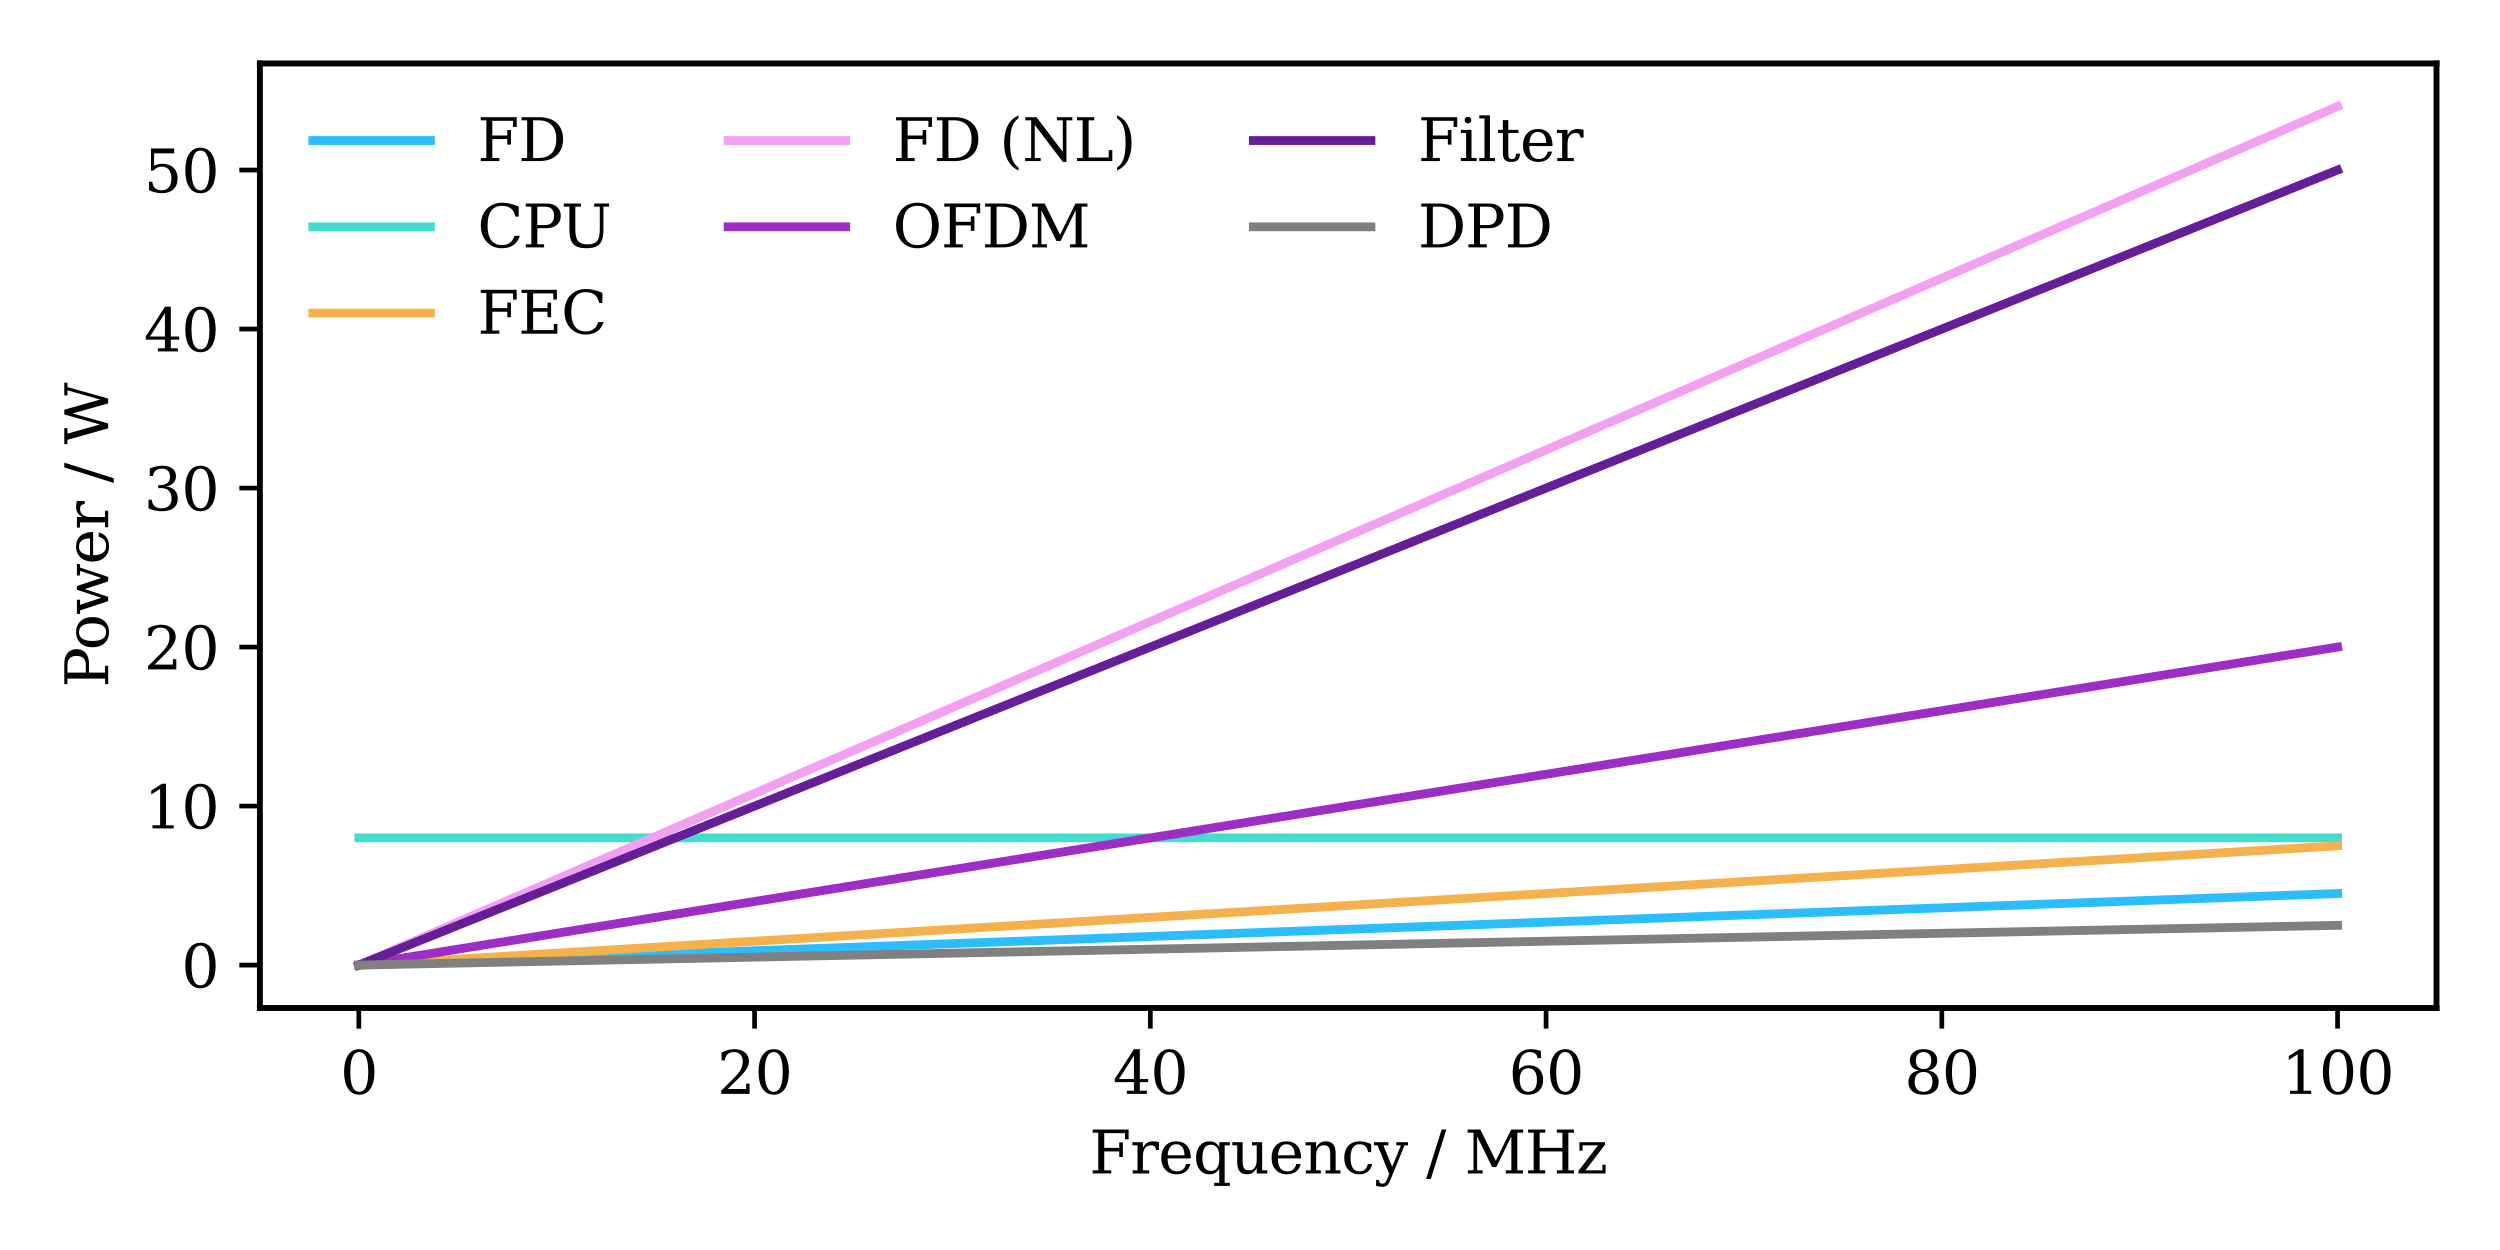 <?xml version="1.0" encoding="utf-8" standalone="no"?>
<!DOCTYPE svg PUBLIC "-//W3C//DTD SVG 1.1//EN"
  "http://www.w3.org/Graphics/SVG/1.1/DTD/svg11.dtd">
<svg height="212.598pt" version="1.1" viewBox="0 0 425.197 212.598" width="425.197pt" xmlns="http://www.w3.org/2000/svg" xmlns:xlink="http://www.w3.org/1999/xlink">
 <defs>
  <style type="text/css">*{stroke-linecap:butt;stroke-linejoin:round;}</style>
 </defs>
 <g id="figure_1">
  <g id="patch_1">
   <path d="M 0 212.598 
L 425.197 212.598 
L 425.197 0 
L 0 0 
z
" style="fill:#ffffff;"/>
  </g>
  <g id="axes_1">
   <g id="patch_2">
    <path d="M 44.203 171.442 
L 414.397 171.442 
L 414.397 10.8 
L 44.203 10.8 
z
" style="fill:#ffffff;"/>
   </g>
   <g id="matplotlib.axis_1">
    <g id="xtick_1">
     <g id="line2d_1">
      <defs>
       <path d="M 0 0 
L 0 3.5 
" id="m8f868fa3d8" style="stroke:#000000;stroke-width:0.8;"/>
      </defs>
      <g>
       <use style="stroke:#000000;stroke-width:0.8;" x="61.03" xlink:href="#m8f868fa3d8" y="171.442"/>
      </g>
     </g>
     <g id="text_1">
      <!-- 0 -->
      <g transform="translate(57.849 186.041)scale(0.1 -0.1)">
       <defs>
        <path d="M 2034 219 
Q 2513 219 2750 744 
Q 2988 1269 2988 2328 
Q 2988 3391 2750 3916 
Q 2513 4441 2034 4441 
Q 1556 4441 1318 3916 
Q 1081 3391 1081 2328 
Q 1081 1269 1318 744 
Q 1556 219 2034 219 
z
M 2034 -91 
Q 1275 -91 848 546 
Q 422 1184 422 2328 
Q 422 3475 848 4112 
Q 1275 4750 2034 4750 
Q 2797 4750 3222 4112 
Q 3647 3475 3647 2328 
Q 3647 1184 3222 546 
Q 2797 -91 2034 -91 
z
" id="DejaVuSerif-30" transform="scale(0.016)"/>
       </defs>
       <use xlink:href="#DejaVuSerif-30"/>
      </g>
     </g>
    </g>
    <g id="xtick_2">
     <g id="line2d_2">
      <g>
       <use style="stroke:#000000;stroke-width:0.8;" x="128.338" xlink:href="#m8f868fa3d8" y="171.442"/>
      </g>
     </g>
     <g id="text_2">
      <!-- 20 -->
      <g transform="translate(121.976 186.041)scale(0.1 -0.1)">
       <defs>
        <path d="M 819 3553 
L 469 3553 
L 469 4384 
Q 803 4563 1142 4656 
Q 1481 4750 1806 4750 
Q 2534 4750 2956 4397 
Q 3378 4044 3378 3438 
Q 3378 2753 2422 1800 
Q 2347 1728 2309 1691 
L 1131 513 
L 3078 513 
L 3078 1088 
L 3444 1088 
L 3444 0 
L 434 0 
L 434 341 
L 1850 1753 
Q 2319 2222 2519 2614 
Q 2719 3006 2719 3438 
Q 2719 3909 2473 4175 
Q 2228 4441 1797 4441 
Q 1350 4441 1106 4219 
Q 863 3997 819 3553 
z
" id="DejaVuSerif-32" transform="scale(0.016)"/>
       </defs>
       <use xlink:href="#DejaVuSerif-32"/>
       <use x="63.623" xlink:href="#DejaVuSerif-30"/>
      </g>
     </g>
    </g>
    <g id="xtick_3">
     <g id="line2d_3">
      <g>
       <use style="stroke:#000000;stroke-width:0.8;" x="195.646" xlink:href="#m8f868fa3d8" y="171.442"/>
      </g>
     </g>
     <g id="text_3">
      <!-- 40 -->
      <g transform="translate(189.284 186.041)scale(0.1 -0.1)">
       <defs>
        <path d="M 2234 1581 
L 2234 4063 
L 641 1581 
L 2234 1581 
z
M 3609 0 
L 1484 0 
L 1484 331 
L 2234 331 
L 2234 1247 
L 197 1247 
L 197 1588 
L 2241 4750 
L 2859 4750 
L 2859 1581 
L 3750 1581 
L 3750 1247 
L 2859 1247 
L 2859 331 
L 3609 331 
L 3609 0 
z
" id="DejaVuSerif-34" transform="scale(0.016)"/>
       </defs>
       <use xlink:href="#DejaVuSerif-34"/>
       <use x="63.623" xlink:href="#DejaVuSerif-30"/>
      </g>
     </g>
    </g>
    <g id="xtick_4">
     <g id="line2d_4">
      <g>
       <use style="stroke:#000000;stroke-width:0.8;" x="262.954" xlink:href="#m8f868fa3d8" y="171.442"/>
      </g>
     </g>
     <g id="text_4">
      <!-- 60 -->
      <g transform="translate(256.591 186.041)scale(0.1 -0.1)">
       <defs>
        <path d="M 2094 219 
Q 2534 219 2771 542 
Q 3009 866 3009 1472 
Q 3009 2078 2771 2401 
Q 2534 2725 2094 2725 
Q 1647 2725 1412 2412 
Q 1178 2100 1178 1509 
Q 1178 888 1415 553 
Q 1653 219 2094 219 
z
M 1075 2569 
Q 1288 2803 1556 2918 
Q 1825 3034 2163 3034 
Q 2859 3034 3264 2615 
Q 3669 2197 3669 1472 
Q 3669 763 3233 336 
Q 2797 -91 2069 -91 
Q 1278 -91 853 498 
Q 428 1088 428 2181 
Q 428 3406 931 4078 
Q 1434 4750 2350 4750 
Q 2597 4750 2869 4703 
Q 3141 4656 3425 4563 
L 3425 3794 
L 3072 3794 
Q 3034 4109 2831 4275 
Q 2628 4441 2284 4441 
Q 1678 4441 1381 3981 
Q 1084 3522 1075 2569 
z
" id="DejaVuSerif-36" transform="scale(0.016)"/>
       </defs>
       <use xlink:href="#DejaVuSerif-36"/>
       <use x="63.623" xlink:href="#DejaVuSerif-30"/>
      </g>
     </g>
    </g>
    <g id="xtick_5">
     <g id="line2d_5">
      <g>
       <use style="stroke:#000000;stroke-width:0.8;" x="330.262" xlink:href="#m8f868fa3d8" y="171.442"/>
      </g>
     </g>
     <g id="text_5">
      <!-- 80 -->
      <g transform="translate(323.899 186.041)scale(0.1 -0.1)">
       <defs>
        <path d="M 2981 1275 
Q 2981 1775 2732 2051 
Q 2484 2328 2034 2328 
Q 1584 2328 1336 2051 
Q 1088 1775 1088 1275 
Q 1088 772 1336 495 
Q 1584 219 2034 219 
Q 2484 219 2732 495 
Q 2981 772 2981 1275 
z
M 2853 3541 
Q 2853 3966 2637 4203 
Q 2422 4441 2034 4441 
Q 1650 4441 1433 4203 
Q 1216 3966 1216 3541 
Q 1216 3113 1433 2875 
Q 1650 2638 2034 2638 
Q 2422 2638 2637 2875 
Q 2853 3113 2853 3541 
z
M 2516 2484 
Q 3047 2413 3344 2092 
Q 3641 1772 3641 1275 
Q 3641 619 3225 264 
Q 2809 -91 2034 -91 
Q 1263 -91 845 264 
Q 428 619 428 1275 
Q 428 1772 725 2092 
Q 1022 2413 1556 2484 
Q 1084 2569 832 2842 
Q 581 3116 581 3541 
Q 581 4103 968 4426 
Q 1356 4750 2034 4750 
Q 2713 4750 3100 4426 
Q 3488 4103 3488 3541 
Q 3488 3116 3236 2842 
Q 2984 2569 2516 2484 
z
" id="DejaVuSerif-38" transform="scale(0.016)"/>
       </defs>
       <use xlink:href="#DejaVuSerif-38"/>
       <use x="63.623" xlink:href="#DejaVuSerif-30"/>
      </g>
     </g>
    </g>
    <g id="xtick_6">
     <g id="line2d_6">
      <g>
       <use style="stroke:#000000;stroke-width:0.8;" x="397.57" xlink:href="#m8f868fa3d8" y="171.442"/>
      </g>
     </g>
     <g id="text_6">
      <!-- 100 -->
      <g transform="translate(388.026 186.041)scale(0.1 -0.1)">
       <defs>
        <path d="M 909 0 
L 909 331 
L 1722 331 
L 1722 4213 
L 781 3603 
L 781 4013 
L 1919 4750 
L 2350 4750 
L 2350 331 
L 3163 331 
L 3163 0 
L 909 0 
z
" id="DejaVuSerif-31" transform="scale(0.016)"/>
       </defs>
       <use xlink:href="#DejaVuSerif-31"/>
       <use x="63.623" xlink:href="#DejaVuSerif-30"/>
       <use x="127.246" xlink:href="#DejaVuSerif-30"/>
      </g>
     </g>
    </g>
    <g id="text_7">
     <!-- Frequency / MHz -->
     <g transform="translate(185.279 199.577)scale(0.1 -0.1)">
      <defs>
       <path d="M 353 0 
L 353 331 
L 947 331 
L 947 4331 
L 353 4331 
L 353 4666 
L 4172 4666 
L 4172 3628 
L 3788 3628 
L 3788 4281 
L 1581 4281 
L 1581 2719 
L 3175 2719 
L 3175 3303 
L 3559 3303 
L 3559 1753 
L 3175 1753 
L 3175 2338 
L 1581 2338 
L 1581 331 
L 2328 331 
L 2328 0 
L 353 0 
z
" id="DejaVuSerif-46" transform="scale(0.016)"/>
       <path d="M 3059 3328 
L 3059 2497 
L 2728 2497 
Q 2713 2744 2591 2866 
Q 2469 2988 2234 2988 
Q 1809 2988 1582 2694 
Q 1356 2400 1356 1850 
L 1356 331 
L 2022 331 
L 2022 0 
L 263 0 
L 263 331 
L 781 331 
L 781 2994 
L 231 2994 
L 231 3322 
L 1356 3322 
L 1356 2731 
Q 1525 3078 1790 3245 
Q 2056 3413 2438 3413 
Q 2578 3413 2733 3391 
Q 2888 3369 3059 3328 
z
" id="DejaVuSerif-72" transform="scale(0.016)"/>
       <path d="M 3469 1600 
L 991 1600 
L 991 1575 
Q 991 903 1244 561 
Q 1497 219 1991 219 
Q 2369 219 2611 417 
Q 2853 616 2950 1006 
L 3413 1006 
Q 3275 459 2904 184 
Q 2534 -91 1931 -91 
Q 1203 -91 761 389 
Q 319 869 319 1663 
Q 319 2450 753 2931 
Q 1188 3413 1894 3413 
Q 2647 3413 3050 2948 
Q 3453 2484 3469 1600 
z
M 2791 1931 
Q 2772 2513 2545 2808 
Q 2319 3103 1894 3103 
Q 1497 3103 1269 2806 
Q 1041 2509 991 1931 
L 2791 1931 
z
" id="DejaVuSerif-65" transform="scale(0.016)"/>
       <path d="M 3359 2988 
L 3359 -997 
L 3909 -997 
L 3909 -1331 
L 2241 -1331 
L 2241 -997 
L 2784 -997 
L 2784 519 
Q 2616 206 2355 57 
Q 2094 -91 1709 -91 
Q 1097 -91 708 395 
Q 319 881 319 1663 
Q 319 2444 706 2928 
Q 1094 3413 1709 3413 
Q 2094 3413 2355 3264 
Q 2616 3116 2784 2803 
L 2784 3322 
L 3909 3322 
L 3909 2988 
L 3359 2988 
z
M 2784 1825 
Q 2784 2422 2554 2737 
Q 2325 3053 1888 3053 
Q 1444 3053 1217 2703 
Q 991 2353 991 1663 
Q 991 975 1217 622 
Q 1444 269 1888 269 
Q 2325 269 2554 583 
Q 2784 897 2784 1497 
L 2784 1825 
z
" id="DejaVuSerif-71" transform="scale(0.016)"/>
       <path d="M 2266 3322 
L 3341 3322 
L 3341 331 
L 3884 331 
L 3884 0 
L 2766 0 
L 2766 588 
Q 2606 256 2353 82 
Q 2100 -91 1766 -91 
Q 1213 -91 952 223 
Q 691 538 691 1209 
L 691 2988 
L 172 2988 
L 172 3322 
L 1269 3322 
L 1269 1388 
Q 1269 781 1417 556 
Q 1566 331 1947 331 
Q 2347 331 2556 625 
Q 2766 919 2766 1478 
L 2766 2988 
L 2266 2988 
L 2266 3322 
z
" id="DejaVuSerif-75" transform="scale(0.016)"/>
       <path d="M 263 0 
L 263 331 
L 781 331 
L 781 2988 
L 231 2988 
L 231 3322 
L 1356 3322 
L 1356 2731 
Q 1516 3069 1770 3241 
Q 2025 3413 2363 3413 
Q 2913 3413 3172 3097 
Q 3431 2781 3431 2113 
L 3431 331 
L 3944 331 
L 3944 0 
L 2356 0 
L 2356 331 
L 2853 331 
L 2853 1931 
Q 2853 2541 2703 2767 
Q 2553 2994 2175 2994 
Q 1775 2994 1565 2701 
Q 1356 2409 1356 1850 
L 1356 331 
L 1856 331 
L 1856 0 
L 263 0 
z
" id="DejaVuSerif-6e" transform="scale(0.016)"/>
       <path d="M 3291 997 
Q 3169 466 2822 187 
Q 2475 -91 1925 -91 
Q 1200 -91 759 389 
Q 319 869 319 1663 
Q 319 2459 759 2936 
Q 1200 3413 1925 3413 
Q 2241 3413 2553 3339 
Q 2866 3266 3181 3116 
L 3181 2266 
L 2847 2266 
Q 2781 2703 2561 2903 
Q 2341 3103 1931 3103 
Q 1466 3103 1228 2742 
Q 991 2381 991 1663 
Q 991 944 1227 581 
Q 1463 219 1931 219 
Q 2303 219 2525 412 
Q 2747 606 2828 997 
L 3291 997 
z
" id="DejaVuSerif-63" transform="scale(0.016)"/>
       <path d="M 1381 -609 
L 1600 -56 
L 359 2988 
L -19 2988 
L -19 3322 
L 1509 3322 
L 1509 2988 
L 978 2988 
L 1913 703 
L 2847 2988 
L 2350 2988 
L 2350 3322 
L 3597 3322 
L 3597 2988 
L 3225 2988 
L 1703 -750 
Q 1547 -1138 1356 -1280 
Q 1166 -1422 819 -1422 
Q 672 -1422 517 -1397 
Q 363 -1372 206 -1325 
L 206 -691 
L 500 -691 
Q 519 -903 608 -995 
Q 697 -1088 884 -1088 
Q 1056 -1088 1161 -992 
Q 1266 -897 1381 -609 
z
" id="DejaVuSerif-79" transform="scale(0.016)"/>
       <path id="DejaVuSerif-20" transform="scale(0.016)"/>
       <path d="M 1656 4666 
L 2156 4666 
L 500 -594 
L 0 -594 
L 1656 4666 
z
" id="DejaVuSerif-2f" transform="scale(0.016)"/>
       <path d="M 353 0 
L 353 331 
L 947 331 
L 947 4331 
L 319 4331 
L 319 4666 
L 1678 4666 
L 3316 1344 
L 4953 4666 
L 6228 4666 
L 6228 4331 
L 5606 4331 
L 5606 331 
L 6203 331 
L 6203 0 
L 4378 0 
L 4378 331 
L 4972 331 
L 4972 3938 
L 3372 684 
L 2931 684 
L 1331 3938 
L 1331 331 
L 1925 331 
L 1925 0 
L 353 0 
z
" id="DejaVuSerif-4d" transform="scale(0.016)"/>
       <path d="M 353 0 
L 353 331 
L 947 331 
L 947 4331 
L 353 4331 
L 353 4666 
L 2175 4666 
L 2175 4331 
L 1581 4331 
L 1581 2719 
L 4000 2719 
L 4000 4331 
L 3406 4331 
L 3406 4666 
L 5228 4666 
L 5228 4331 
L 4634 4331 
L 4634 331 
L 5228 331 
L 5228 0 
L 3406 0 
L 3406 331 
L 4000 331 
L 4000 2338 
L 1581 2338 
L 1581 331 
L 2175 331 
L 2175 0 
L 353 0 
z
" id="DejaVuSerif-48" transform="scale(0.016)"/>
       <path d="M 256 0 
L 256 269 
L 2338 2988 
L 691 2988 
L 691 2413 
L 359 2413 
L 359 3322 
L 3078 3322 
L 3078 3053 
L 997 331 
L 2803 331 
L 2803 934 
L 3138 934 
L 3138 0 
L 256 0 
z
" id="DejaVuSerif-7a" transform="scale(0.016)"/>
      </defs>
      <use xlink:href="#DejaVuSerif-46"/>
      <use x="69.385" xlink:href="#DejaVuSerif-72"/>
      <use x="117.188" xlink:href="#DejaVuSerif-65"/>
      <use x="176.367" xlink:href="#DejaVuSerif-71"/>
      <use x="240.381" xlink:href="#DejaVuSerif-75"/>
      <use x="304.785" xlink:href="#DejaVuSerif-65"/>
      <use x="363.965" xlink:href="#DejaVuSerif-6e"/>
      <use x="428.369" xlink:href="#DejaVuSerif-63"/>
      <use x="484.375" xlink:href="#DejaVuSerif-79"/>
      <use x="540.869" xlink:href="#DejaVuSerif-20"/>
      <use x="572.656" xlink:href="#DejaVuSerif-2f"/>
      <use x="606.348" xlink:href="#DejaVuSerif-20"/>
      <use x="638.135" xlink:href="#DejaVuSerif-4d"/>
      <use x="740.527" xlink:href="#DejaVuSerif-48"/>
      <use x="827.734" xlink:href="#DejaVuSerif-7a"/>
     </g>
    </g>
   </g>
   <g id="matplotlib.axis_2">
    <g id="ytick_1">
     <g id="line2d_7">
      <defs>
       <path d="M 0 0 
L -3.5 0 
" id="mcf9fd1dacd" style="stroke:#000000;stroke-width:0.8;"/>
      </defs>
      <g>
       <use style="stroke:#000000;stroke-width:0.8;" x="44.203" xlink:href="#mcf9fd1dacd" y="164.14"/>
      </g>
     </g>
     <g id="text_8">
      <!-- 0 -->
      <g transform="translate(30.841 167.939)scale(0.1 -0.1)">
       <use xlink:href="#DejaVuSerif-30"/>
      </g>
     </g>
    </g>
    <g id="ytick_2">
     <g id="line2d_8">
      <g>
       <use style="stroke:#000000;stroke-width:0.8;" x="44.203" xlink:href="#mcf9fd1dacd" y="137.096"/>
      </g>
     </g>
     <g id="text_9">
      <!-- 10 -->
      <g transform="translate(24.478 140.895)scale(0.1 -0.1)">
       <use xlink:href="#DejaVuSerif-31"/>
       <use x="63.623" xlink:href="#DejaVuSerif-30"/>
      </g>
     </g>
    </g>
    <g id="ytick_3">
     <g id="line2d_9">
      <g>
       <use style="stroke:#000000;stroke-width:0.8;" x="44.203" xlink:href="#mcf9fd1dacd" y="110.052"/>
      </g>
     </g>
     <g id="text_10">
      <!-- 20 -->
      <g transform="translate(24.478 113.851)scale(0.1 -0.1)">
       <use xlink:href="#DejaVuSerif-32"/>
       <use x="63.623" xlink:href="#DejaVuSerif-30"/>
      </g>
     </g>
    </g>
    <g id="ytick_4">
     <g id="line2d_10">
      <g>
       <use style="stroke:#000000;stroke-width:0.8;" x="44.203" xlink:href="#mcf9fd1dacd" y="83.008"/>
      </g>
     </g>
     <g id="text_11">
      <!-- 30 -->
      <g transform="translate(24.478 86.807)scale(0.1 -0.1)">
       <defs>
        <path d="M 622 4469 
Q 988 4606 1323 4678 
Q 1659 4750 1953 4750 
Q 2638 4750 3022 4454 
Q 3406 4159 3406 3634 
Q 3406 3213 3140 2930 
Q 2875 2647 2388 2547 
Q 2963 2466 3280 2130 
Q 3597 1794 3597 1259 
Q 3597 606 3158 257 
Q 2719 -91 1894 -91 
Q 1528 -91 1179 -12 
Q 831 66 488 225 
L 488 1131 
L 838 1131 
Q 869 681 1141 450 
Q 1413 219 1906 219 
Q 2384 219 2661 495 
Q 2938 772 2938 1253 
Q 2938 1803 2653 2086 
Q 2369 2369 1819 2369 
L 1522 2369 
L 1522 2688 
L 1678 2688 
Q 2225 2688 2498 2914 
Q 2772 3141 2772 3597 
Q 2772 4006 2547 4223 
Q 2322 4441 1900 4441 
Q 1478 4441 1245 4241 
Q 1013 4041 972 3647 
L 622 3647 
L 622 4469 
z
" id="DejaVuSerif-33" transform="scale(0.016)"/>
       </defs>
       <use xlink:href="#DejaVuSerif-33"/>
       <use x="63.623" xlink:href="#DejaVuSerif-30"/>
      </g>
     </g>
    </g>
    <g id="ytick_5">
     <g id="line2d_11">
      <g>
       <use style="stroke:#000000;stroke-width:0.8;" x="44.203" xlink:href="#mcf9fd1dacd" y="55.964"/>
      </g>
     </g>
     <g id="text_12">
      <!-- 40 -->
      <g transform="translate(24.478 59.763)scale(0.1 -0.1)">
       <use xlink:href="#DejaVuSerif-34"/>
       <use x="63.623" xlink:href="#DejaVuSerif-30"/>
      </g>
     </g>
    </g>
    <g id="ytick_6">
     <g id="line2d_12">
      <g>
       <use style="stroke:#000000;stroke-width:0.8;" x="44.203" xlink:href="#mcf9fd1dacd" y="28.92"/>
      </g>
     </g>
     <g id="text_13">
      <!-- 50 -->
      <g transform="translate(24.478 32.719)scale(0.1 -0.1)">
       <defs>
        <path d="M 3219 4666 
L 3219 4153 
L 1081 4153 
L 1081 2816 
Q 1244 2928 1461 2984 
Q 1678 3041 1947 3041 
Q 2703 3041 3140 2622 
Q 3578 2203 3578 1478 
Q 3578 738 3136 323 
Q 2694 -91 1894 -91 
Q 1572 -91 1234 -12 
Q 897 66 544 225 
L 544 1131 
L 897 1131 
Q 925 688 1179 453 
Q 1434 219 1894 219 
Q 2388 219 2653 544 
Q 2919 869 2919 1478 
Q 2919 2084 2655 2407 
Q 2391 2731 1894 2731 
Q 1613 2731 1398 2631 
Q 1184 2531 1019 2322 
L 750 2322 
L 750 4666 
L 3219 4666 
z
" id="DejaVuSerif-35" transform="scale(0.016)"/>
       </defs>
       <use xlink:href="#DejaVuSerif-35"/>
       <use x="63.623" xlink:href="#DejaVuSerif-30"/>
      </g>
     </g>
    </g>
    <g id="text_14">
     <!-- Power / W -->
     <g transform="translate(18.398 116.926)rotate(-90)scale(0.1 -0.1)">
      <defs>
       <path d="M 1581 2375 
L 2406 2375 
Q 2872 2375 3115 2626 
Q 3359 2878 3359 3353 
Q 3359 3831 3115 4081 
Q 2872 4331 2406 4331 
L 1581 4331 
L 1581 2375 
z
M 353 0 
L 353 331 
L 947 331 
L 947 4331 
L 353 4331 
L 353 4666 
L 2559 4666 
Q 3259 4666 3668 4311 
Q 4078 3956 4078 3353 
Q 4078 2753 3668 2397 
Q 3259 2041 2559 2041 
L 1581 2041 
L 1581 331 
L 2303 331 
L 2303 0 
L 353 0 
z
" id="DejaVuSerif-50" transform="scale(0.016)"/>
       <path d="M 1925 219 
Q 2388 219 2623 584 
Q 2859 950 2859 1663 
Q 2859 2375 2623 2739 
Q 2388 3103 1925 3103 
Q 1463 3103 1227 2739 
Q 991 2375 991 1663 
Q 991 950 1228 584 
Q 1466 219 1925 219 
z
M 1925 -91 
Q 1200 -91 759 389 
Q 319 869 319 1663 
Q 319 2456 758 2934 
Q 1197 3413 1925 3413 
Q 2653 3413 3092 2934 
Q 3531 2456 3531 1663 
Q 3531 869 3092 389 
Q 2653 -91 1925 -91 
z
" id="DejaVuSerif-6f" transform="scale(0.016)"/>
       <path d="M 3072 3322 
L 3922 728 
L 4672 2988 
L 4191 2988 
L 4191 3322 
L 5394 3322 
L 5394 2988 
L 5025 2988 
L 4038 0 
L 3559 0 
L 2741 2484 
L 1919 0 
L 1459 0 
L 475 2988 
L 103 2988 
L 103 3322 
L 1606 3322 
L 1606 2988 
L 1069 2988 
L 1813 728 
L 2669 3322 
L 3072 3322 
z
" id="DejaVuSerif-77" transform="scale(0.016)"/>
       <path d="M 4878 0 
L 4366 0 
L 3297 3794 
L 2228 0 
L 1716 0 
L 494 4331 
L 31 4331 
L 31 4666 
L 1734 4666 
L 1734 4331 
L 1153 4331 
L 2125 884 
L 3188 4666 
L 3694 4666 
L 4775 844 
L 5753 4331 
L 5216 4331 
L 5216 4666 
L 6559 4666 
L 6559 4331 
L 6100 4331 
L 4878 0 
z
" id="DejaVuSerif-57" transform="scale(0.016)"/>
      </defs>
      <use xlink:href="#DejaVuSerif-50"/>
      <use x="63.285" xlink:href="#DejaVuSerif-6f"/>
      <use x="123.49" xlink:href="#DejaVuSerif-77"/>
      <use x="209.086" xlink:href="#DejaVuSerif-65"/>
      <use x="268.266" xlink:href="#DejaVuSerif-72"/>
      <use x="316.068" xlink:href="#DejaVuSerif-20"/>
      <use x="347.855" xlink:href="#DejaVuSerif-2f"/>
      <use x="381.547" xlink:href="#DejaVuSerif-20"/>
      <use x="413.334" xlink:href="#DejaVuSerif-57"/>
     </g>
    </g>
   </g>
   <g id="line2d_13">
    <path clip-path="url(#pde97c8ea55)" d="M 61.03 164.14 
L 64.43 164.017 
L 67.829 163.894 
L 71.228 163.771 
L 74.628 163.649 
L 78.027 163.526 
L 81.426 163.403 
L 84.826 163.28 
L 88.225 163.157 
L 91.625 163.034 
L 95.024 162.911 
L 98.423 162.788 
L 101.823 162.665 
L 105.222 162.542 
L 108.622 162.419 
L 112.021 162.296 
L 115.42 162.173 
L 118.82 162.05 
L 122.219 161.928 
L 125.619 161.805 
L 129.018 161.682 
L 132.417 161.559 
L 135.817 161.436 
L 139.216 161.313 
L 142.616 161.19 
L 146.015 161.067 
L 149.414 160.944 
L 152.814 160.821 
L 156.213 160.698 
L 159.612 160.575 
L 163.012 160.452 
L 166.411 160.329 
L 169.811 160.207 
L 173.21 160.084 
L 176.609 159.961 
L 180.009 159.838 
L 183.408 159.715 
L 186.808 159.592 
L 190.207 159.469 
L 193.606 159.346 
L 197.006 159.223 
L 200.405 159.1 
L 203.805 158.977 
L 207.204 158.854 
L 210.603 158.731 
L 214.003 158.609 
L 217.402 158.486 
L 220.802 158.363 
L 224.201 158.24 
L 227.6 158.117 
L 231 157.994 
L 234.399 157.871 
L 237.798 157.748 
L 241.198 157.625 
L 244.597 157.502 
L 247.997 157.379 
L 251.396 157.256 
L 254.795 157.133 
L 258.195 157.01 
L 261.594 156.888 
L 264.994 156.765 
L 268.393 156.642 
L 271.792 156.519 
L 275.192 156.396 
L 278.591 156.273 
L 281.991 156.15 
L 285.39 156.027 
L 288.789 155.904 
L 292.189 155.781 
L 295.588 155.658 
L 298.988 155.535 
L 302.387 155.412 
L 305.786 155.289 
L 309.186 155.167 
L 312.585 155.044 
L 315.984 154.921 
L 319.384 154.798 
L 322.783 154.675 
L 326.183 154.552 
L 329.582 154.429 
L 332.981 154.306 
L 336.381 154.183 
L 339.78 154.06 
L 343.18 153.937 
L 346.579 153.814 
L 349.978 153.691 
L 353.378 153.568 
L 356.777 153.446 
L 360.177 153.323 
L 363.576 153.2 
L 366.975 153.077 
L 370.375 152.954 
L 373.774 152.831 
L 377.174 152.708 
L 380.573 152.585 
L 383.972 152.462 
L 387.372 152.339 
L 390.771 152.216 
L 394.17 152.093 
L 397.57 151.97 
" style="fill:none;stroke:#2cbdfe;stroke-linecap:square;stroke-width:1.5;"/>
   </g>
   <g id="line2d_14">
    <path clip-path="url(#pde97c8ea55)" d="M 61.03 142.505 
L 64.43 142.505 
L 67.829 142.505 
L 71.228 142.505 
L 74.628 142.505 
L 78.027 142.505 
L 81.426 142.505 
L 84.826 142.505 
L 88.225 142.505 
L 91.625 142.505 
L 95.024 142.505 
L 98.423 142.505 
L 101.823 142.505 
L 105.222 142.505 
L 108.622 142.505 
L 112.021 142.505 
L 115.42 142.505 
L 118.82 142.505 
L 122.219 142.505 
L 125.619 142.505 
L 129.018 142.505 
L 132.417 142.505 
L 135.817 142.505 
L 139.216 142.505 
L 142.616 142.505 
L 146.015 142.505 
L 149.414 142.505 
L 152.814 142.505 
L 156.213 142.505 
L 159.612 142.505 
L 163.012 142.505 
L 166.411 142.505 
L 169.811 142.505 
L 173.21 142.505 
L 176.609 142.505 
L 180.009 142.505 
L 183.408 142.505 
L 186.808 142.505 
L 190.207 142.505 
L 193.606 142.505 
L 197.006 142.505 
L 200.405 142.505 
L 203.805 142.505 
L 207.204 142.505 
L 210.603 142.505 
L 214.003 142.505 
L 217.402 142.505 
L 220.802 142.505 
L 224.201 142.505 
L 227.6 142.505 
L 231 142.505 
L 234.399 142.505 
L 237.798 142.505 
L 241.198 142.505 
L 244.597 142.505 
L 247.997 142.505 
L 251.396 142.505 
L 254.795 142.505 
L 258.195 142.505 
L 261.594 142.505 
L 264.994 142.505 
L 268.393 142.505 
L 271.792 142.505 
L 275.192 142.505 
L 278.591 142.505 
L 281.991 142.505 
L 285.39 142.505 
L 288.789 142.505 
L 292.189 142.505 
L 295.588 142.505 
L 298.988 142.505 
L 302.387 142.505 
L 305.786 142.505 
L 309.186 142.505 
L 312.585 142.505 
L 315.984 142.505 
L 319.384 142.505 
L 322.783 142.505 
L 326.183 142.505 
L 329.582 142.505 
L 332.981 142.505 
L 336.381 142.505 
L 339.78 142.505 
L 343.18 142.505 
L 346.579 142.505 
L 349.978 142.505 
L 353.378 142.505 
L 356.777 142.505 
L 360.177 142.505 
L 363.576 142.505 
L 366.975 142.505 
L 370.375 142.505 
L 373.774 142.505 
L 377.174 142.505 
L 380.573 142.505 
L 383.972 142.505 
L 387.372 142.505 
L 390.771 142.505 
L 394.17 142.505 
L 397.57 142.505 
" style="fill:none;stroke:#47dbcd;stroke-linecap:square;stroke-width:1.5;"/>
   </g>
   <g id="line2d_15">
    <path clip-path="url(#pde97c8ea55)" d="M 61.03 164.14 
L 64.43 163.935 
L 67.829 163.73 
L 71.228 163.526 
L 74.628 163.321 
L 78.027 163.116 
L 81.426 162.911 
L 84.826 162.706 
L 88.225 162.501 
L 91.625 162.296 
L 95.024 162.091 
L 98.423 161.887 
L 101.823 161.682 
L 105.222 161.477 
L 108.622 161.272 
L 112.021 161.067 
L 115.42 160.862 
L 118.82 160.657 
L 122.219 160.452 
L 125.619 160.248 
L 129.018 160.043 
L 132.417 159.838 
L 135.817 159.633 
L 139.216 159.428 
L 142.616 159.223 
L 146.015 159.018 
L 149.414 158.813 
L 152.814 158.609 
L 156.213 158.404 
L 159.612 158.199 
L 163.012 157.994 
L 166.411 157.789 
L 169.811 157.584 
L 173.21 157.379 
L 176.609 157.174 
L 180.009 156.969 
L 183.408 156.765 
L 186.808 156.56 
L 190.207 156.355 
L 193.606 156.15 
L 197.006 155.945 
L 200.405 155.74 
L 203.805 155.535 
L 207.204 155.33 
L 210.603 155.126 
L 214.003 154.921 
L 217.402 154.716 
L 220.802 154.511 
L 224.201 154.306 
L 227.6 154.101 
L 231 153.896 
L 234.399 153.691 
L 237.798 153.487 
L 241.198 153.282 
L 244.597 153.077 
L 247.997 152.872 
L 251.396 152.667 
L 254.795 152.462 
L 258.195 152.257 
L 261.594 152.052 
L 264.994 151.847 
L 268.393 151.643 
L 271.792 151.438 
L 275.192 151.233 
L 278.591 151.028 
L 281.991 150.823 
L 285.39 150.618 
L 288.789 150.413 
L 292.189 150.208 
L 295.588 150.004 
L 298.988 149.799 
L 302.387 149.594 
L 305.786 149.389 
L 309.186 149.184 
L 312.585 148.979 
L 315.984 148.774 
L 319.384 148.569 
L 322.783 148.365 
L 326.183 148.16 
L 329.582 147.955 
L 332.981 147.75 
L 336.381 147.545 
L 339.78 147.34 
L 343.18 147.135 
L 346.579 146.93 
L 349.978 146.725 
L 353.378 146.521 
L 356.777 146.316 
L 360.177 146.111 
L 363.576 145.906 
L 366.975 145.701 
L 370.375 145.496 
L 373.774 145.291 
L 377.174 145.086 
L 380.573 144.882 
L 383.972 144.677 
L 387.372 144.472 
L 390.771 144.267 
L 394.17 144.062 
L 397.57 143.857 
" style="fill:none;stroke:#f5b14c;stroke-linecap:square;stroke-width:1.5;"/>
   </g>
   <g id="line2d_16">
    <path clip-path="url(#pde97c8ea55)" d="M 61.03 164.14 
L 64.43 162.665 
L 67.829 161.19 
L 71.228 159.715 
L 74.628 158.24 
L 78.027 156.765 
L 81.426 155.289 
L 84.826 153.814 
L 88.225 152.339 
L 91.625 150.864 
L 95.024 149.389 
L 98.423 147.914 
L 101.823 146.439 
L 105.222 144.964 
L 108.622 143.488 
L 112.021 142.013 
L 115.42 140.538 
L 118.82 139.063 
L 122.219 137.588 
L 125.619 136.113 
L 129.018 134.638 
L 132.417 133.162 
L 135.817 131.687 
L 139.216 130.212 
L 142.616 128.737 
L 146.015 127.262 
L 149.414 125.787 
L 152.814 124.312 
L 156.213 122.836 
L 159.612 121.361 
L 163.012 119.886 
L 166.411 118.411 
L 169.811 116.936 
L 173.21 115.461 
L 176.609 113.986 
L 180.009 112.511 
L 183.408 111.035 
L 186.808 109.56 
L 190.207 108.085 
L 193.606 106.61 
L 197.006 105.135 
L 200.405 103.66 
L 203.805 102.185 
L 207.204 100.709 
L 210.603 99.234 
L 214.003 97.759 
L 217.402 96.284 
L 220.802 94.809 
L 224.201 93.334 
L 227.6 91.859 
L 231 90.384 
L 234.399 88.908 
L 237.798 87.433 
L 241.198 85.958 
L 244.597 84.483 
L 247.997 83.008 
L 251.396 81.533 
L 254.795 80.058 
L 258.195 78.582 
L 261.594 77.107 
L 264.994 75.632 
L 268.393 74.157 
L 271.792 72.682 
L 275.192 71.207 
L 278.591 69.732 
L 281.991 68.256 
L 285.39 66.781 
L 288.789 65.306 
L 292.189 63.831 
L 295.588 62.356 
L 298.988 60.881 
L 302.387 59.406 
L 305.786 57.931 
L 309.186 56.455 
L 312.585 54.98 
L 315.984 53.505 
L 319.384 52.03 
L 322.783 50.555 
L 326.183 49.08 
L 329.582 47.605 
L 332.981 46.129 
L 336.381 44.654 
L 339.78 43.179 
L 343.18 41.704 
L 346.579 40.229 
L 349.978 38.754 
L 353.378 37.279 
L 356.777 35.804 
L 360.177 34.328 
L 363.576 32.853 
L 366.975 31.378 
L 370.375 29.903 
L 373.774 28.428 
L 377.174 26.953 
L 380.573 25.478 
L 383.972 24.002 
L 387.372 22.527 
L 390.771 21.052 
L 394.17 19.577 
L 397.57 18.102 
" style="fill:none;stroke:#f3a0f2;stroke-linecap:square;stroke-width:1.5;"/>
   </g>
   <g id="line2d_17">
    <path clip-path="url(#pde97c8ea55)" d="M 61.03 164.14 
L 64.43 163.594 
L 67.829 163.048 
L 71.228 162.501 
L 74.628 161.955 
L 78.027 161.409 
L 81.426 160.862 
L 84.826 160.316 
L 88.225 159.769 
L 91.625 159.223 
L 95.024 158.677 
L 98.423 158.13 
L 101.823 157.584 
L 105.222 157.038 
L 108.622 156.491 
L 112.021 155.945 
L 115.42 155.399 
L 118.82 154.852 
L 122.219 154.306 
L 125.619 153.76 
L 129.018 153.213 
L 132.417 152.667 
L 135.817 152.121 
L 139.216 151.574 
L 142.616 151.028 
L 146.015 150.482 
L 149.414 149.935 
L 152.814 149.389 
L 156.213 148.843 
L 159.612 148.296 
L 163.012 147.75 
L 166.411 147.204 
L 169.811 146.657 
L 173.21 146.111 
L 176.609 145.564 
L 180.009 145.018 
L 183.408 144.472 
L 186.808 143.925 
L 190.207 143.379 
L 193.606 142.833 
L 197.006 142.286 
L 200.405 141.74 
L 203.805 141.194 
L 207.204 140.647 
L 210.603 140.101 
L 214.003 139.555 
L 217.402 139.008 
L 220.802 138.462 
L 224.201 137.916 
L 227.6 137.369 
L 231 136.823 
L 234.399 136.277 
L 237.798 135.73 
L 241.198 135.184 
L 244.597 134.638 
L 247.997 134.091 
L 251.396 133.545 
L 254.795 132.999 
L 258.195 132.452 
L 261.594 131.906 
L 264.994 131.359 
L 268.393 130.813 
L 271.792 130.267 
L 275.192 129.72 
L 278.591 129.174 
L 281.991 128.628 
L 285.39 128.081 
L 288.789 127.535 
L 292.189 126.989 
L 295.588 126.442 
L 298.988 125.896 
L 302.387 125.35 
L 305.786 124.803 
L 309.186 124.257 
L 312.585 123.711 
L 315.984 123.164 
L 319.384 122.618 
L 322.783 122.072 
L 326.183 121.525 
L 329.582 120.979 
L 332.981 120.433 
L 336.381 119.886 
L 339.78 119.34 
L 343.18 118.794 
L 346.579 118.247 
L 349.978 117.701 
L 353.378 117.154 
L 356.777 116.608 
L 360.177 116.062 
L 363.576 115.515 
L 366.975 114.969 
L 370.375 114.423 
L 373.774 113.876 
L 377.174 113.33 
L 380.573 112.784 
L 383.972 112.237 
L 387.372 111.691 
L 390.771 111.145 
L 394.17 110.598 
L 397.57 110.052 
" style="fill:none;stroke:#9d2ec5;stroke-linecap:square;stroke-width:1.5;"/>
   </g>
   <g id="line2d_18">
    <path clip-path="url(#pde97c8ea55)" d="M 61.03 164.14 
L 64.43 162.774 
L 67.829 161.409 
L 71.228 160.043 
L 74.628 158.677 
L 78.027 157.311 
L 81.426 155.945 
L 84.826 154.579 
L 88.225 153.213 
L 91.625 151.847 
L 95.024 150.482 
L 98.423 149.116 
L 101.823 147.75 
L 105.222 146.384 
L 108.622 145.018 
L 112.021 143.652 
L 115.42 142.286 
L 118.82 140.921 
L 122.219 139.555 
L 125.619 138.189 
L 129.018 136.823 
L 132.417 135.457 
L 135.817 134.091 
L 139.216 132.725 
L 142.616 131.359 
L 146.015 129.994 
L 149.414 128.628 
L 152.814 127.262 
L 156.213 125.896 
L 159.612 124.53 
L 163.012 123.164 
L 166.411 121.798 
L 169.811 120.433 
L 173.21 119.067 
L 176.609 117.701 
L 180.009 116.335 
L 183.408 114.969 
L 186.808 113.603 
L 190.207 112.237 
L 193.606 110.872 
L 197.006 109.506 
L 200.405 108.14 
L 203.805 106.774 
L 207.204 105.408 
L 210.603 104.042 
L 214.003 102.676 
L 217.402 101.31 
L 220.802 99.945 
L 224.201 98.579 
L 227.6 97.213 
L 231 95.847 
L 234.399 94.481 
L 237.798 93.115 
L 241.198 91.749 
L 244.597 90.384 
L 247.997 89.018 
L 251.396 87.652 
L 254.795 86.286 
L 258.195 84.92 
L 261.594 83.554 
L 264.994 82.188 
L 268.393 80.822 
L 271.792 79.457 
L 275.192 78.091 
L 278.591 76.725 
L 281.991 75.359 
L 285.39 73.993 
L 288.789 72.627 
L 292.189 71.261 
L 295.588 69.896 
L 298.988 68.53 
L 302.387 67.164 
L 305.786 65.798 
L 309.186 64.432 
L 312.585 63.066 
L 315.984 61.7 
L 319.384 60.334 
L 322.783 58.969 
L 326.183 57.603 
L 329.582 56.237 
L 332.981 54.871 
L 336.381 53.505 
L 339.78 52.139 
L 343.18 50.773 
L 346.579 49.408 
L 349.978 48.042 
L 353.378 46.676 
L 356.777 45.31 
L 360.177 43.944 
L 363.576 42.578 
L 366.975 41.212 
L 370.375 39.846 
L 373.774 38.481 
L 377.174 37.115 
L 380.573 35.749 
L 383.972 34.383 
L 387.372 33.017 
L 390.771 31.651 
L 394.17 30.285 
L 397.57 28.92 
" style="fill:none;stroke:#661d98;stroke-linecap:square;stroke-width:1.5;"/>
   </g>
   <g id="line2d_19">
    <path clip-path="url(#pde97c8ea55)" d="M 61.03 164.14 
L 64.43 164.072 
L 67.829 164.004 
L 71.228 163.935 
L 74.628 163.867 
L 78.027 163.799 
L 81.426 163.73 
L 84.826 163.662 
L 88.225 163.594 
L 91.625 163.526 
L 95.024 163.457 
L 98.423 163.389 
L 101.823 163.321 
L 105.222 163.252 
L 108.622 163.184 
L 112.021 163.116 
L 115.42 163.048 
L 118.82 162.979 
L 122.219 162.911 
L 125.619 162.843 
L 129.018 162.774 
L 132.417 162.706 
L 135.817 162.638 
L 139.216 162.57 
L 142.616 162.501 
L 146.015 162.433 
L 149.414 162.365 
L 152.814 162.296 
L 156.213 162.228 
L 159.612 162.16 
L 163.012 162.091 
L 166.411 162.023 
L 169.811 161.955 
L 173.21 161.887 
L 176.609 161.818 
L 180.009 161.75 
L 183.408 161.682 
L 186.808 161.613 
L 190.207 161.545 
L 193.606 161.477 
L 197.006 161.409 
L 200.405 161.34 
L 203.805 161.272 
L 207.204 161.204 
L 210.603 161.135 
L 214.003 161.067 
L 217.402 160.999 
L 220.802 160.93 
L 224.201 160.862 
L 227.6 160.794 
L 231 160.726 
L 234.399 160.657 
L 237.798 160.589 
L 241.198 160.521 
L 244.597 160.452 
L 247.997 160.384 
L 251.396 160.316 
L 254.795 160.248 
L 258.195 160.179 
L 261.594 160.111 
L 264.994 160.043 
L 268.393 159.974 
L 271.792 159.906 
L 275.192 159.838 
L 278.591 159.769 
L 281.991 159.701 
L 285.39 159.633 
L 288.789 159.565 
L 292.189 159.496 
L 295.588 159.428 
L 298.988 159.36 
L 302.387 159.291 
L 305.786 159.223 
L 309.186 159.155 
L 312.585 159.087 
L 315.984 159.018 
L 319.384 158.95 
L 322.783 158.882 
L 326.183 158.813 
L 329.582 158.745 
L 332.981 158.677 
L 336.381 158.609 
L 339.78 158.54 
L 343.18 158.472 
L 346.579 158.404 
L 349.978 158.335 
L 353.378 158.267 
L 356.777 158.199 
L 360.177 158.13 
L 363.576 158.062 
L 366.975 157.994 
L 370.375 157.926 
L 373.774 157.857 
L 377.174 157.789 
L 380.573 157.721 
L 383.972 157.652 
L 387.372 157.584 
L 390.771 157.516 
L 394.17 157.448 
L 397.57 157.379 
" style="fill:none;stroke:#808080;stroke-linecap:square;stroke-width:1.5;"/>
   </g>
   <g id="patch_3">
    <path d="M 44.203 171.442 
L 44.203 10.8 
" style="fill:none;stroke:#000000;stroke-linecap:square;stroke-linejoin:miter;"/>
   </g>
   <g id="patch_4">
    <path d="M 414.397 171.442 
L 414.397 10.8 
" style="fill:none;stroke:#000000;stroke-linecap:square;stroke-linejoin:miter;"/>
   </g>
   <g id="patch_5">
    <path d="M 44.203 171.442 
L 414.397 171.442 
" style="fill:none;stroke:#000000;stroke-linecap:square;stroke-linejoin:miter;"/>
   </g>
   <g id="patch_6">
    <path d="M 44.203 10.8 
L 414.397 10.8 
" style="fill:none;stroke:#000000;stroke-linecap:square;stroke-linejoin:miter;"/>
   </g>
   <g id="legend_1">
    <g id="line2d_20">
     <path d="M 53.203 23.898 
L 73.203 23.898 
" style="fill:none;stroke:#2cbdfe;stroke-linecap:square;stroke-width:1.5;"/>
    </g>
    <g id="line2d_21"/>
    <g id="text_15">
     <!-- FD -->
     <g transform="translate(81.203 27.398)scale(0.1 -0.1)">
      <defs>
       <path d="M 1581 331 
L 2163 331 
Q 3072 331 3558 850 
Q 4044 1369 4044 2338 
Q 4044 3306 3559 3818 
Q 3075 4331 2163 4331 
L 1581 4331 
L 1581 331 
z
M 353 0 
L 353 331 
L 947 331 
L 947 4331 
L 353 4331 
L 353 4666 
L 2209 4666 
Q 3416 4666 4089 4050 
Q 4763 3434 4763 2338 
Q 4763 1238 4088 619 
Q 3413 0 2209 0 
L 353 0 
z
" id="DejaVuSerif-44" transform="scale(0.016)"/>
      </defs>
      <use xlink:href="#DejaVuSerif-46"/>
      <use x="69.385" xlink:href="#DejaVuSerif-44"/>
     </g>
    </g>
    <g id="line2d_22">
     <path d="M 53.203 38.577 
L 73.203 38.577 
" style="fill:none;stroke:#47dbcd;stroke-linecap:square;stroke-width:1.5;"/>
    </g>
    <g id="line2d_23"/>
    <g id="text_16">
     <!-- CPU -->
     <g transform="translate(81.203 42.077)scale(0.1 -0.1)">
      <defs>
       <path d="M 4513 1234 
Q 4306 581 3820 245 
Q 3334 -91 2591 -91 
Q 2134 -91 1743 65 
Q 1353 222 1050 525 
Q 700 875 529 1320 
Q 359 1766 359 2328 
Q 359 3416 987 4083 
Q 1616 4750 2644 4750 
Q 3025 4750 3456 4650 
Q 3888 4550 4384 4347 
L 4384 3272 
L 4031 3272 
Q 3916 3859 3567 4137 
Q 3219 4416 2591 4416 
Q 1844 4416 1459 3886 
Q 1075 3356 1075 2328 
Q 1075 1303 1459 773 
Q 1844 244 2591 244 
Q 3113 244 3450 492 
Q 3788 741 3938 1234 
L 4513 1234 
z
" id="DejaVuSerif-43" transform="scale(0.016)"/>
       <path d="M 897 4331 
L 300 4331 
L 300 4666 
L 2125 4666 
L 2125 4331 
L 1528 4331 
L 1528 1919 
Q 1528 1025 1820 672 
Q 2113 319 2828 319 
Q 3544 319 3836 672 
Q 4128 1025 4128 1919 
L 4128 4331 
L 3531 4331 
L 3531 4666 
L 5106 4666 
L 5106 4331 
L 4513 4331 
L 4513 1856 
Q 4513 791 4103 350 
Q 3694 -91 2713 -91 
Q 1731 -91 1314 353 
Q 897 797 897 1856 
L 897 4331 
z
" id="DejaVuSerif-55" transform="scale(0.016)"/>
      </defs>
      <use xlink:href="#DejaVuSerif-43"/>
      <use x="76.514" xlink:href="#DejaVuSerif-50"/>
      <use x="142.049" xlink:href="#DejaVuSerif-55"/>
     </g>
    </g>
    <g id="line2d_24">
     <path d="M 53.203 53.255 
L 73.203 53.255 
" style="fill:none;stroke:#f5b14c;stroke-linecap:square;stroke-width:1.5;"/>
    </g>
    <g id="line2d_25"/>
    <g id="text_17">
     <!-- FEC -->
     <g transform="translate(81.203 56.755)scale(0.1 -0.1)">
      <defs>
       <path d="M 353 0 
L 353 331 
L 947 331 
L 947 4331 
L 353 4331 
L 353 4666 
L 4109 4666 
L 4109 3628 
L 3725 3628 
L 3725 4281 
L 1581 4281 
L 1581 2719 
L 3109 2719 
L 3109 3303 
L 3494 3303 
L 3494 1753 
L 3109 1753 
L 3109 2338 
L 1581 2338 
L 1581 384 
L 3775 384 
L 3775 1038 
L 4159 1038 
L 4159 0 
L 353 0 
z
" id="DejaVuSerif-45" transform="scale(0.016)"/>
      </defs>
      <use xlink:href="#DejaVuSerif-46"/>
      <use x="69.385" xlink:href="#DejaVuSerif-45"/>
      <use x="142.383" xlink:href="#DejaVuSerif-43"/>
     </g>
    </g>
    <g id="line2d_26">
     <path d="M 123.836 23.898 
L 143.836 23.898 
" style="fill:none;stroke:#f3a0f2;stroke-linecap:square;stroke-width:1.5;"/>
    </g>
    <g id="line2d_27"/>
    <g id="text_18">
     <!-- FD (NL) -->
     <g transform="translate(151.836 27.398)scale(0.1 -0.1)">
      <defs>
       <path d="M 2041 -997 
Q 1281 -656 893 83 
Q 506 822 506 1931 
Q 506 3044 893 3783 
Q 1281 4522 2041 4863 
L 2041 4556 
Q 1559 4225 1350 3623 
Q 1141 3022 1141 1931 
Q 1141 844 1350 242 
Q 1559 -359 2041 -691 
L 2041 -997 
z
" id="DejaVuSerif-28" transform="scale(0.016)"/>
       <path d="M 313 0 
L 313 331 
L 941 331 
L 941 4331 
L 313 4331 
L 313 4666 
L 1509 4666 
L 4306 984 
L 4306 4331 
L 3681 4331 
L 3681 4666 
L 5319 4666 
L 5319 4331 
L 4691 4331 
L 4691 -91 
L 4313 -91 
L 1325 3841 
L 1325 331 
L 1953 331 
L 1953 0 
L 313 0 
z
" id="DejaVuSerif-4e" transform="scale(0.016)"/>
       <path d="M 353 0 
L 353 331 
L 947 331 
L 947 4331 
L 353 4331 
L 353 4666 
L 2175 4666 
L 2175 4331 
L 1581 4331 
L 1581 384 
L 3713 384 
L 3713 1166 
L 4097 1166 
L 4097 0 
L 353 0 
z
" id="DejaVuSerif-4c" transform="scale(0.016)"/>
       <path d="M 453 -997 
L 453 -691 
Q 934 -359 1145 242 
Q 1356 844 1356 1931 
Q 1356 3022 1145 3623 
Q 934 4225 453 4556 
L 453 4863 
Q 1216 4522 1603 3783 
Q 1991 3044 1991 1931 
Q 1991 822 1603 83 
Q 1216 -656 453 -997 
z
" id="DejaVuSerif-29" transform="scale(0.016)"/>
      </defs>
      <use xlink:href="#DejaVuSerif-46"/>
      <use x="69.385" xlink:href="#DejaVuSerif-44"/>
      <use x="149.561" xlink:href="#DejaVuSerif-20"/>
      <use x="181.348" xlink:href="#DejaVuSerif-28"/>
      <use x="220.361" xlink:href="#DejaVuSerif-4e"/>
      <use x="307.861" xlink:href="#DejaVuSerif-4c"/>
      <use x="374.268" xlink:href="#DejaVuSerif-29"/>
     </g>
    </g>
    <g id="line2d_28">
     <path d="M 123.836 38.577 
L 143.836 38.577 
" style="fill:none;stroke:#9d2ec5;stroke-linecap:square;stroke-width:1.5;"/>
    </g>
    <g id="line2d_29"/>
    <g id="text_19">
     <!-- OFDM -->
     <g transform="translate(151.836 42.077)scale(0.1 -0.1)">
      <defs>
       <path d="M 2625 244 
Q 3391 244 3781 770 
Q 4172 1297 4172 2328 
Q 4172 3363 3781 3889 
Q 3391 4416 2625 4416 
Q 1856 4416 1465 3889 
Q 1075 3363 1075 2328 
Q 1075 1297 1465 770 
Q 1856 244 2625 244 
z
M 2625 -91 
Q 2150 -91 1751 65 
Q 1353 222 1050 525 
Q 700 875 529 1319 
Q 359 1763 359 2328 
Q 359 2894 529 3339 
Q 700 3784 1050 4134 
Q 1356 4441 1750 4595 
Q 2144 4750 2625 4750 
Q 3641 4750 4266 4084 
Q 4891 3419 4891 2328 
Q 4891 1769 4719 1320 
Q 4547 872 4197 525 
Q 3891 219 3497 64 
Q 3103 -91 2625 -91 
z
" id="DejaVuSerif-4f" transform="scale(0.016)"/>
      </defs>
      <use xlink:href="#DejaVuSerif-4f"/>
      <use x="81.982" xlink:href="#DejaVuSerif-46"/>
      <use x="151.367" xlink:href="#DejaVuSerif-44"/>
      <use x="231.543" xlink:href="#DejaVuSerif-4d"/>
     </g>
    </g>
    <g id="line2d_30">
     <path d="M 213.164 23.898 
L 233.164 23.898 
" style="fill:none;stroke:#661d98;stroke-linecap:square;stroke-width:1.5;"/>
    </g>
    <g id="line2d_31"/>
    <g id="text_20">
     <!-- Filter -->
     <g transform="translate(241.164 27.398)scale(0.1 -0.1)">
      <defs>
       <path d="M 622 4353 
Q 622 4497 726 4603 
Q 831 4709 978 4709 
Q 1122 4709 1226 4603 
Q 1331 4497 1331 4353 
Q 1331 4206 1228 4103 
Q 1125 4000 978 4000 
Q 831 4000 726 4103 
Q 622 4206 622 4353 
z
M 1356 331 
L 1900 331 
L 1900 0 
L 231 0 
L 231 331 
L 781 331 
L 781 2988 
L 231 2988 
L 231 3322 
L 1356 3322 
L 1356 331 
z
" id="DejaVuSerif-69" transform="scale(0.016)"/>
       <path d="M 1313 331 
L 1856 331 
L 1856 0 
L 184 0 
L 184 331 
L 738 331 
L 738 4531 
L 184 4531 
L 184 4863 
L 1313 4863 
L 1313 331 
z
" id="DejaVuSerif-6c" transform="scale(0.016)"/>
       <path d="M 691 2988 
L 184 2988 
L 184 3322 
L 691 3322 
L 691 4353 
L 1269 4353 
L 1269 3322 
L 2350 3322 
L 2350 2988 
L 1269 2988 
L 1269 878 
Q 1269 456 1350 337 
Q 1431 219 1650 219 
Q 1875 219 1978 351 
Q 2081 484 2088 781 
L 2522 781 
Q 2497 328 2275 118 
Q 2053 -91 1600 -91 
Q 1103 -91 897 129 
Q 691 350 691 878 
L 691 2988 
z
" id="DejaVuSerif-74" transform="scale(0.016)"/>
      </defs>
      <use xlink:href="#DejaVuSerif-46"/>
      <use x="69.385" xlink:href="#DejaVuSerif-69"/>
      <use x="101.367" xlink:href="#DejaVuSerif-6c"/>
      <use x="133.35" xlink:href="#DejaVuSerif-74"/>
      <use x="173.535" xlink:href="#DejaVuSerif-65"/>
      <use x="232.715" xlink:href="#DejaVuSerif-72"/>
     </g>
    </g>
    <g id="line2d_32">
     <path d="M 213.164 38.577 
L 233.164 38.577 
" style="fill:none;stroke:#808080;stroke-linecap:square;stroke-width:1.5;"/>
    </g>
    <g id="line2d_33"/>
    <g id="text_21">
     <!-- DPD -->
     <g transform="translate(241.164 42.077)scale(0.1 -0.1)">
      <use xlink:href="#DejaVuSerif-44"/>
      <use x="80.176" xlink:href="#DejaVuSerif-50"/>
      <use x="147.461" xlink:href="#DejaVuSerif-44"/>
     </g>
    </g>
   </g>
  </g>
 </g>
 <defs>
  <clipPath id="pde97c8ea55">
   <rect height="160.642" width="370.194" x="44.203" y="10.8"/>
  </clipPath>
 </defs>
</svg>
